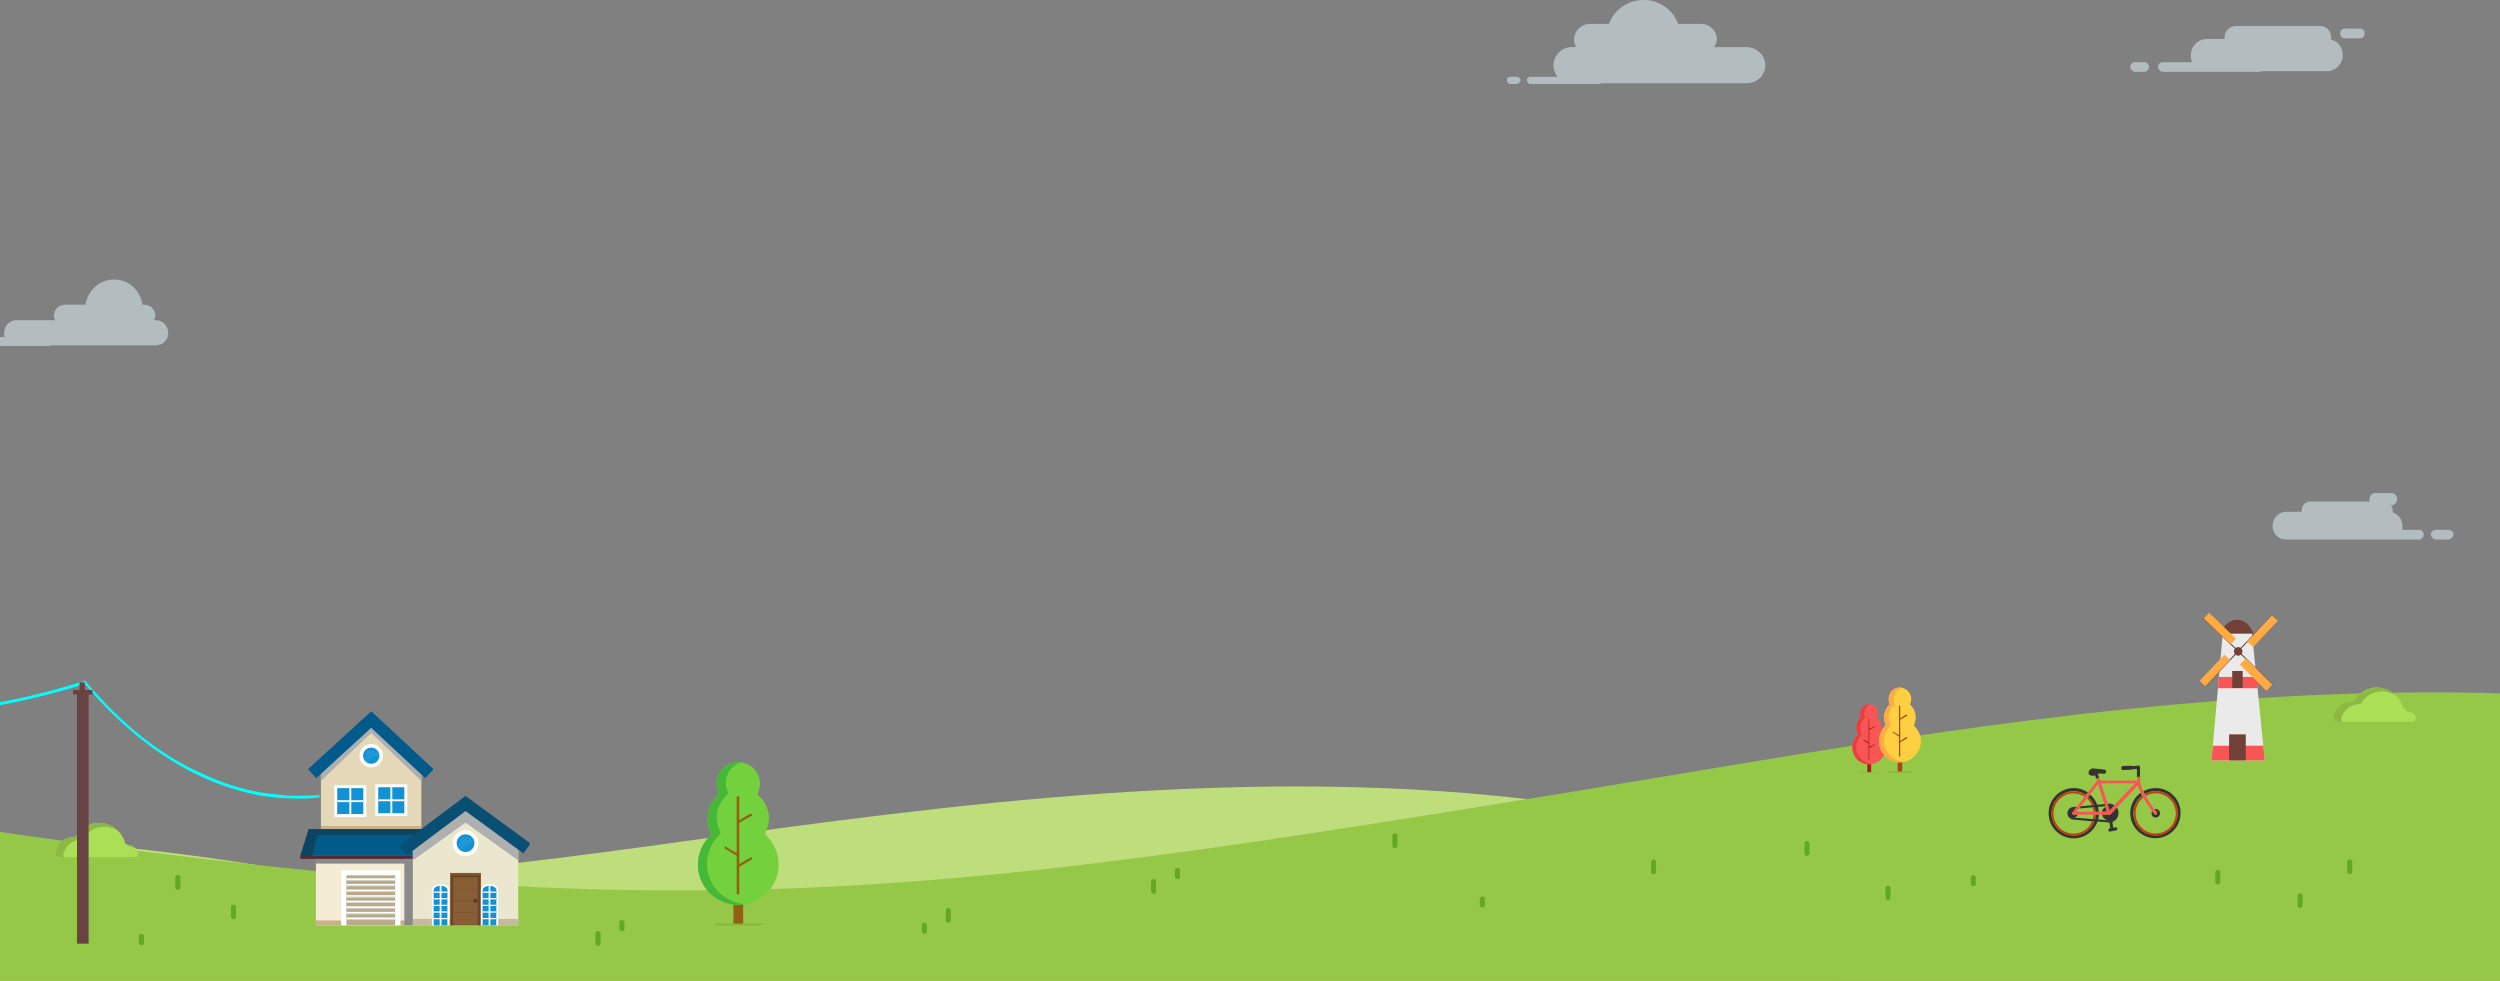 <svg id="e2bwgfwxozjd1" xmlns="http://www.w3.org/2000/svg" xmlns:xlink="http://www.w3.org/1999/xlink" viewBox="0 0 1440 565" shape-rendering="geometricPrecision" text-rendering="geometricPrecision"><rect x="0" y="0" width="1440" height="565" fill="#808080" stroke="none"/><style><![CDATA[#e2bwgfwxozjd6_to {animation: e2bwgfwxozjd6_to__to 6000ms linear infinite normal forwards}@keyframes e2bwgfwxozjd6_to__to { 0% {transform: translate(0px,0px)} 50% {transform: translate(30px,0px)} 100% {transform: translate(0px,0px)} }#e2bwgfwxozjd7_to {animation: e2bwgfwxozjd7_to__to 6000ms linear infinite normal forwards}@keyframes e2bwgfwxozjd7_to__to { 0% {transform: translate(0px,0px)} 50% {transform: translate(30px,0px)} 100% {transform: translate(0px,0px)} }#e2bwgfwxozjd8_to {animation: e2bwgfwxozjd8_to__to 6000ms linear infinite normal forwards}@keyframes e2bwgfwxozjd8_to__to { 0% {transform: translate(0px,0px)} 50% {transform: translate(30px,0px)} 100% {transform: translate(0px,0px)} }#e2bwgfwxozjd9_to {animation: e2bwgfwxozjd9_to__to 6000ms linear infinite normal forwards}@keyframes e2bwgfwxozjd9_to__to { 0% {transform: translate(0px,0px)} 50% {transform: translate(31px,0px)} 100% {transform: translate(0px,0px)} }#e2bwgfwxozjd144_tr {animation: e2bwgfwxozjd144_tr__tr 6000ms linear infinite normal forwards}@keyframes e2bwgfwxozjd144_tr__tr { 0% {transform: translate(1289.5px,375.445px) rotate(0deg)} 50% {transform: translate(1289.5px,375.445px) rotate(180deg)} 100% {transform: translate(1289.5px,375.445px) rotate(360deg)} }]]></style><defs><clipPath id="e2bwgfwxozjd2"><rect id="e2bwgfwxozjd3" width="132" height="123" rx="0" ry="0" transform="matrix(1 0 0 1 173 410)" fill="rgb(255,255,255)" stroke="none" stroke-width="1"/></clipPath></defs><path id="e2bwgfwxozjd4" d="M-714,500.343C-323.531,544.31,-180.413,442.128,160.251,500.343C312.784,526.409,725.341,381.819,1056,500.343L1056,565L-714,565L-714,500.343Z" fill="rgb(189,222,122)" stroke="none" stroke-width="1"/><path id="e2bwgfwxozjd5" d="M1330.59,435.578L1331.83,435.578L1331.83,441.93C1331.83,443.102,1331.79,444.161,1331.72,445.109L1331.78,445.109L1338.19,435.578L1339.64,435.578L1339.64,447L1338.39,447L1338.39,440.711C1338.39,439.664,1338.43,438.565,1338.52,437.414L1338.45,437.414L1332.04,447L1330.59,447L1330.59,435.578ZM1343.88,438.438L1343.88,442.023L1348.67,442.023L1348.67,438.438L1349.97,438.438L1349.97,447L1348.67,447L1348.67,443.141L1343.88,443.141L1343.88,447L1342.58,447L1342.58,438.438L1343.88,438.438ZM1358.49,439.547L1355.71,439.547L1355.71,447L1354.41,447L1354.41,439.547L1351.66,439.547L1351.66,438.438L1358.49,438.438L1358.49,439.547ZM1363.8,447.156C1362.54,447.156,1361.54,446.771,1360.8,446C1360.08,445.229,1359.71,444.159,1359.71,442.789C1359.71,441.409,1360.05,440.312,1360.73,439.5C1361.41,438.688,1362.32,438.281,1363.47,438.281C1364.54,438.281,1365.39,438.635,1366.02,439.344C1366.64,440.047,1366.95,440.977,1366.95,442.133L1366.95,442.953L1361.05,442.953C1361.08,443.958,1361.33,444.721,1361.81,445.242C1362.3,445.763,1362.98,446.023,1363.85,446.023C1364.77,446.023,1365.68,445.831,1366.59,445.445L1366.59,446.602C1366.13,446.799,1365.69,446.94,1365.28,447.023C1364.88,447.112,1364.38,447.156,1363.8,447.156ZM1363.45,439.367C1362.77,439.367,1362.22,439.591,1361.8,440.039C1361.4,440.487,1361.16,441.107,1361.09,441.898L1365.56,441.898C1365.56,441.081,1365.38,440.456,1365.02,440.023C1364.65,439.586,1364.13,439.367,1363.45,439.367ZM1373.16,447.156C1372.6,447.156,1372.09,447.055,1371.62,446.852C1371.17,446.643,1370.78,446.326,1370.47,445.898L1370.38,445.898C1370.44,446.398,1370.47,446.872,1370.47,447.32L1370.47,450.844L1369.17,450.844L1369.17,438.438L1370.23,438.438L1370.41,439.609L1370.47,439.609C1370.8,439.141,1371.19,438.802,1371.63,438.594C1372.08,438.385,1372.58,438.281,1373.16,438.281C1374.29,438.281,1375.17,438.669,1375.78,439.445C1376.4,440.221,1376.71,441.31,1376.71,442.711C1376.71,444.117,1376.4,445.211,1375.77,445.992C1375.14,446.768,1374.27,447.156,1373.16,447.156ZM1372.97,439.383C1372.09,439.383,1371.46,439.625,1371.07,440.109C1370.68,440.594,1370.48,441.365,1370.47,442.422L1370.47,442.711C1370.47,443.914,1370.67,444.776,1371.07,445.297C1371.47,445.812,1372.11,446.07,1373,446.07C1373.74,446.07,1374.32,445.771,1374.73,445.172C1375.16,444.573,1375.37,443.747,1375.37,442.695C1375.37,441.628,1375.16,440.81,1374.73,440.242C1374.32,439.669,1373.73,439.383,1372.97,439.383ZM1380.28,438.438L1380.28,442.023L1385.08,442.023L1385.08,438.438L1386.38,438.438L1386.38,447L1385.08,447L1385.08,443.141L1380.28,443.141L1380.28,447L1378.98,447L1378.98,438.438L1380.28,438.438ZM1392.74,447.156C1391.48,447.156,1390.48,446.771,1389.74,446C1389.01,445.229,1388.65,444.159,1388.65,442.789C1388.65,441.409,1388.99,440.312,1389.66,439.5C1390.35,438.688,1391.26,438.281,1392.41,438.281C1393.48,438.281,1394.33,438.635,1394.95,439.344C1395.58,440.047,1395.89,440.977,1395.89,442.133L1395.89,442.953L1389.99,442.953C1390.02,443.958,1390.27,444.721,1390.75,445.242C1391.23,445.763,1391.91,446.023,1392.79,446.023C1393.71,446.023,1394.62,445.831,1395.52,445.445L1395.52,446.602C1395.07,446.799,1394.63,446.94,1394.22,447.023C1393.81,447.112,1393.32,447.156,1392.74,447.156ZM1392.39,439.367C1391.7,439.367,1391.15,439.591,1390.74,440.039C1390.34,440.487,1390.1,441.107,1390.02,441.898L1394.5,441.898C1394.5,441.081,1394.32,440.456,1393.95,440.023C1393.59,439.586,1393.07,439.367,1392.39,439.367ZM1403.88,439.547L1401.1,439.547L1401.1,447L1399.8,447L1399.8,439.547L1397.05,439.547L1397.05,438.438L1403.88,438.438L1403.88,439.547ZM1413.95,447L1412.68,447L1412.68,438.859C1412.68,438.182,1412.7,437.542,1412.74,436.938C1412.63,437.047,1412.51,437.161,1412.38,437.281C1412.24,437.401,1411.62,437.909,1410.52,438.805L1409.83,437.914L1412.85,435.578L1413.95,435.578L1413.95,447ZM1425.87,441.273C1425.87,443.247,1425.55,444.721,1424.93,445.695C1424.31,446.669,1423.36,447.156,1422.08,447.156C1420.85,447.156,1419.91,446.659,1419.27,445.664C1418.63,444.664,1418.31,443.201,1418.31,441.273C1418.31,439.284,1418.62,437.807,1419.24,436.844C1419.86,435.88,1420.81,435.398,1422.08,435.398C1423.32,435.398,1424.26,435.901,1424.9,436.906C1425.54,437.911,1425.87,439.367,1425.87,441.273ZM1419.62,441.273C1419.62,442.935,1419.82,444.146,1420.21,444.906C1420.6,445.661,1421.22,446.039,1422.08,446.039C1422.94,446.039,1423.57,445.656,1423.95,444.891C1424.34,444.12,1424.54,442.914,1424.54,441.273C1424.54,439.633,1424.34,438.432,1423.95,437.672C1423.57,436.906,1422.94,436.523,1422.08,436.523C1421.22,436.523,1420.6,436.901,1420.21,437.656C1419.82,438.406,1419.62,439.612,1419.62,441.273ZM1435.02,441.273C1435.02,443.247,1434.71,444.721,1434.09,445.695C1433.47,446.669,1432.52,447.156,1431.23,447.156C1430.01,447.156,1429.07,446.659,1428.43,445.664C1427.79,444.664,1427.47,443.201,1427.47,441.273C1427.47,439.284,1427.78,437.807,1428.4,436.844C1429.02,435.88,1429.96,435.398,1431.23,435.398C1432.47,435.398,1433.41,435.901,1434.05,436.906C1434.7,437.911,1435.02,439.367,1435.02,441.273ZM1428.78,441.273C1428.78,442.935,1428.98,444.146,1429.37,444.906C1429.76,445.661,1430.38,446.039,1431.23,446.039C1432.1,446.039,1432.72,445.656,1433.11,444.891C1433.5,444.12,1433.7,442.914,1433.7,441.273C1433.7,439.633,1433.5,438.432,1433.11,437.672C1432.72,436.906,1432.1,436.523,1431.23,436.523C1430.38,436.523,1429.76,436.901,1429.37,437.656C1428.98,438.406,1428.78,439.612,1428.78,441.273Z" fill="rgb(0,0,0)" stroke="none" stroke-width="1"/><g id="e2bwgfwxozjd6_to" transform="translate(0,0)"><path id="e2bwgfwxozjd6" d="M1359.46,16.487L1350.53,16.487C1349.04,16.487,1347.92,17.602,1347.92,19.089C1347.92,20.948,1349.04,22.063,1350.53,22.063L1359.46,22.063C1360.95,22.063,1362.06,20.948,1362.06,19.089C1362.06,17.602,1360.95,16.487,1359.46,16.487ZM1245.98,35.818L1262.72,35.818C1261.97,34.331,1261.97,33.216,1261.97,31.729C1261.97,26.524,1266.07,22.435,1271.28,22.435L1281.32,22.435C1281.32,22.063,1281.32,21.691,1281.32,21.32C1281.32,17.974,1284.3,15,1287.65,15L1336.39,15C1340.11,15,1342.71,17.974,1342.71,21.32C1342.71,21.691,1342.71,22.435,1342.71,22.807C1346.81,23.922,1349.41,27.268,1349.41,31.729C1349.41,36.933,1345.32,41.022,1340.11,41.022L1302.53,41.022C1302.16,41.022,1301.79,41.394,1301.41,41.394L1245.98,41.394C1244.49,41.394,1243,39.907,1243,38.42C1243,36.933,1244.49,35.818,1245.98,35.818ZM1235.19,35.818L1229.98,35.818C1228.49,35.818,1227,36.933,1227,38.42C1227,39.907,1228.49,41.394,1229.98,41.394L1235.19,41.394C1236.67,41.394,1237.79,39.907,1237.79,38.42C1237.79,36.933,1236.67,35.818,1235.19,35.818Z" transform="translate(0,0)" clip-rule="evenodd" fill="rgb(230,251,255)" fill-opacity="0.5" fill-rule="evenodd" stroke="none" stroke-width="1"/></g><g id="e2bwgfwxozjd7_to" transform="translate(0,0)"><path id="e2bwgfwxozjd7" d="M1316.81,294.781L1325.74,294.781C1325.74,294.781,1325.74,294.409,1325.74,294.037C1325.74,291.063,1327.98,288.833,1330.95,288.833L1365.18,288.833C1364.81,288.461,1364.81,287.717,1364.81,287.346C1364.81,285.487,1366.3,284,1368.53,284L1377.46,284C1379.32,284,1380.81,285.487,1380.81,287.346C1380.81,289.204,1379.32,291.063,1377.46,291.063L1377.09,291.063C1377.83,291.807,1378.2,292.922,1378.2,294.037C1378.2,294.409,1378.2,294.781,1378.2,295.152C1381.55,296.268,1383.79,299.242,1383.79,302.959C1383.79,303.703,1383.79,304.446,1383.79,305.19L1393.46,305.19C1394.95,305.19,1396.06,306.305,1396.06,307.792C1396.06,309.279,1394.95,310.766,1393.46,310.766L1377.46,310.766C1377.09,310.766,1376.34,310.766,1375.97,310.766L1316.81,310.766C1312.35,310.766,1309,307.42,1309,302.959C1309,298.498,1312.35,294.781,1316.81,294.781ZM1410.2,305.19L1403.13,305.19C1401.65,305.19,1400.16,306.305,1400.16,307.792C1400.16,309.279,1401.65,310.766,1403.13,310.766L1410.2,310.766C1411.69,310.766,1413.18,309.279,1413.18,307.792C1413.18,306.305,1411.69,305.19,1410.2,305.19Z" transform="translate(0,0)" clip-rule="evenodd" fill="rgb(230,251,255)" fill-opacity="0.5" fill-rule="evenodd" stroke="none" stroke-width="1"/></g><g id="e2bwgfwxozjd8_to" transform="translate(0,0)"><path id="e2bwgfwxozjd8" d="M905.207,27.137L907.811,27.137C907.067,25.651,906.695,24.163,906.695,22.677C906.695,17.844,910.788,13.755,915.625,13.755L926.787,13.755C929.764,5.576,937.577,0,946.879,0C955.808,0,963.622,5.576,966.598,13.755L979.993,13.755C984.83,13.755,988.923,17.844,988.923,22.677C988.923,24.163,988.178,25.651,987.434,27.137L1006.04,27.137C1011.99,27.137,1016.83,31.97,1016.83,37.546C1016.83,43.494,1011.99,47.955,1006.04,47.955L921.95,47.955C921.95,48.327,921.578,48.327,921.206,48.327L881.395,48.327C880.278,48.327,879.534,47.212,879.534,46.097C879.534,44.981,880.278,44.238,881.395,44.238L897.021,44.238C895.905,42.379,894.789,40.149,894.789,37.546C894.789,31.97,899.626,27.137,905.207,27.137ZM873.581,44.238L869.86,44.238C868.744,44.238,868,44.981,868,46.097C868,47.212,868.744,48.327,869.86,48.327L873.581,48.327C874.697,48.327,875.813,47.212,875.813,46.097C875.813,44.981,874.697,44.238,873.581,44.238Z" transform="translate(0,0)" clip-rule="evenodd" fill="rgb(230,251,255)" fill-opacity="0.5" fill-rule="evenodd" stroke="none" stroke-width="1"/></g><g id="e2bwgfwxozjd9_to" transform="translate(0,0)"><path id="e2bwgfwxozjd9" d="M9.464,184.42L31.788,184.42C31.416,183.677,31.044,182.561,31.044,181.818C31.044,178.1,34.02,175.498,37.369,175.498L49.275,175.498C50.392,167.32,57.461,161,65.646,161C74.204,161,80.901,167.32,82.017,175.498L83.134,175.498C86.482,175.498,89.459,178.1,89.459,181.818C89.459,182.561,89.087,183.677,88.715,184.42L89.831,184.42C93.924,184.42,96.9,187.766,96.9,191.855C96.9,195.572,93.924,198.918,89.831,198.918L29.183,198.918C28.811,198.918,28.439,199.29,28.067,199.29L-0.21,199.29C-1.698,199.29,-2.814,198.175,-2.814,196.688C-2.814,195.201,-1.698,194.085,-0.21,194.085L2.767,194.085C2.395,193.342,2.395,192.598,2.395,191.855C2.395,187.766,5.371,184.42,9.464,184.42ZM-7.279,194.085L-8.396,194.085C-9.884,194.085,-11,195.201,-11,196.688C-11,198.175,-9.884,199.29,-8.396,199.29L-7.279,199.29C-6.163,199.29,-5.047,198.175,-5.047,196.688C-5.047,195.201,-6.163,194.085,-7.279,194.085Z" transform="translate(0,0)" clip-rule="evenodd" fill="rgb(230,251,255)" fill-opacity="0.5" fill-rule="evenodd" stroke="none" stroke-width="1"/></g><path id="e2bwgfwxozjd10" d="M-22,476.017C387,536.525,531,517,895,457.776C1181.95,411.087,1487,344.322,1832,476.017L1832,565L-22,565L-22,476.017Z" fill="rgb(150,200,71)" stroke="none" stroke-width="1"/><path id="e2bwgfwxozjd11" d="M1209.14,448.217L1208.37,445.832C1208.46,445.746,1208.54,445.746,1208.71,445.661C1209.31,445.406,1211.35,445.661,1211.35,445.661C1212.38,445.661,1213.14,445.576,1213.14,444.554L1213.14,444.468C1213.14,443.446,1212.2,443.276,1211.18,443.191C1209.73,443.105,1206.16,442.594,1205.56,442.594C1204.71,442.594,1203.94,443.105,1203.51,443.702C1203.26,444.042,1203,444.468,1203,444.98C1203,446.258,1203.86,446.854,1205.56,446.854C1205.99,446.854,1206.33,446.769,1206.75,446.598L1207.43,448.728C1207.52,448.388,1208.8,447.962,1209.14,448.217Z" fill="rgb(51,51,51)" stroke="none" stroke-width="1"/><path id="e2bwgfwxozjd12" d="M1241.68,453.925C1239.13,453.925,1236.66,454.607,1234.53,455.8C1234.78,456.311,1235.04,456.822,1235.29,457.333C1237.17,456.311,1239.3,455.629,1241.6,455.629C1248.67,455.629,1254.38,461.338,1254.38,468.409C1254.38,475.481,1248.67,481.189,1241.6,481.189C1234.53,481.189,1228.82,475.481,1228.82,468.409C1228.82,464.32,1230.78,460.656,1233.85,458.271C1233.59,457.759,1233.25,457.248,1232.99,456.652C1229.41,459.293,1227.03,463.553,1227.03,468.324C1227.03,476.333,1233.5,482.808,1241.51,482.808C1249.52,482.808,1256,476.333,1256,468.324C1256.17,460.486,1249.69,453.925,1241.68,453.925Z" fill="rgb(51,51,51)" stroke="none" stroke-width="1"/><path id="e2bwgfwxozjd13" d="M1241.68,470.88C1243.05,470.88,1244.15,469.772,1244.15,468.409C1244.15,467.046,1243.05,465.938,1241.68,465.938C1241.43,465.938,1241.17,466.024,1240.92,466.109C1241.43,466.79,1241.85,467.302,1242.19,467.642C1242.54,467.983,1242.54,468.579,1242.19,468.92C1242.02,469.091,1241.77,469.176,1241.6,469.176C1241.34,469.176,1241.17,469.091,1241,468.92C1240.66,468.579,1240.23,467.983,1239.64,467.216C1239.47,467.557,1239.3,467.983,1239.3,468.409C1239.21,469.857,1240.32,470.88,1241.68,470.88Z" fill="rgb(51,51,51)" stroke="none" stroke-width="1"/><path id="e2bwgfwxozjd14" d="M1196.1,467.557L1196.61,467.557C1196.53,467.387,1196.53,467.302,1196.44,467.131L1196.1,467.557Z" fill="rgb(51,51,51)" stroke="none" stroke-width="1"/><path id="e2bwgfwxozjd15" d="M1215.78,468.835C1215.53,469.176,1214.85,469.176,1214.85,469.176L1210.76,469.176C1211.1,470.88,1212.46,472.243,1214.25,472.499L1208.54,471.987C1208.8,471.05,1208.88,470.113,1208.97,469.176L1207.18,469.176C1207.09,470.113,1207.01,471.05,1206.75,471.902L1205.56,471.817L1194.48,470.88C1195.59,470.88,1196.44,470.198,1196.78,469.261L1194.48,469.261C1194.14,469.261,1193.89,469.176,1193.72,468.835C1193.55,468.494,1193.63,468.239,1193.8,467.983L1195.25,466.109C1194.99,466.024,1194.74,466.024,1194.48,466.024L1195.42,465.938L1196.36,464.66L1194.4,464.831C1192.44,464.831,1190.82,466.45,1190.82,468.409C1190.82,470.369,1192.44,471.987,1194.4,472.073L1205.13,473.095L1206.33,473.18C1204.45,477.951,1199.85,481.274,1194.48,481.274C1187.41,481.274,1181.7,475.566,1181.7,468.494C1181.7,461.423,1187.41,455.715,1194.48,455.715C1197.12,455.715,1199.51,456.481,1201.56,457.845L1202.66,456.481C1200.36,454.863,1197.55,453.925,1194.48,453.925C1186.48,453.925,1180,460.4,1180,468.409C1180,476.418,1186.48,482.893,1194.48,482.893C1200.79,482.893,1206.16,478.803,1208.2,473.18L1214.93,473.777L1215.02,473.777L1215.53,477.099L1215.1,477.185C1214.68,477.27,1214.33,477.696,1214.42,478.207L1214.42,478.292C1214.51,478.718,1214.93,479.059,1215.44,478.974L1218.94,478.292C1219.36,478.207,1219.7,477.781,1219.62,477.27L1219.62,477.185C1219.53,476.759,1219.11,476.418,1218.59,476.503L1217.23,476.759L1216.72,473.436C1218.85,472.669,1220.3,470.539,1220.3,468.239C1220.3,467.131,1219.96,466.024,1219.28,465.086L1215.78,468.835Z" fill="rgb(51,51,51)" stroke="none" stroke-width="1"/><path id="e2bwgfwxozjd16" d="M1210.67,467.557L1213.57,467.557L1212.72,464.831C1211.69,465.342,1210.93,466.364,1210.67,467.557Z" fill="rgb(51,51,51)" stroke="none" stroke-width="1"/><path id="e2bwgfwxozjd17" d="M1235.98,458.441C1237.68,457.504,1239.64,456.907,1241.68,456.907C1248.07,456.907,1253.27,462.104,1253.27,468.494C1253.27,474.884,1248.07,480.081,1241.68,480.081C1235.29,480.081,1230.1,474.884,1230.1,468.494C1230.1,464.831,1231.8,461.508,1234.53,459.378C1234.36,459.037,1234.1,458.697,1233.93,458.356C1230.86,460.656,1228.9,464.32,1228.9,468.494C1228.9,475.566,1234.61,481.274,1241.68,481.274C1248.75,481.274,1254.46,475.566,1254.46,468.494C1254.46,461.423,1248.75,455.715,1241.68,455.715C1239.38,455.715,1237.25,456.311,1235.38,457.419C1235.55,457.759,1235.72,458.1,1235.98,458.441Z" fill="rgb(191,63,18)" stroke="none" stroke-width="1"/><path id="e2bwgfwxozjd18" d="M1206.67,471.902C1206.92,471.05,1207.09,470.113,1207.09,469.176L1205.9,469.176C1205.82,470.113,1205.73,470.965,1205.47,471.732L1206.67,471.902Z" fill="rgb(191,63,18)" stroke="none" stroke-width="1"/><path id="e2bwgfwxozjd19" d="M1204.96,463.808L1206.16,463.723C1205.39,461.934,1204.28,460.315,1202.83,459.037L1202.15,459.975C1203.34,460.997,1204.28,462.275,1204.96,463.808Z" fill="rgb(191,63,18)" stroke="none" stroke-width="1"/><path id="e2bwgfwxozjd20" d="M1205.39,465.001C1205.64,465.853,1205.82,466.705,1205.9,467.557L1207.09,467.557C1207.01,466.62,1206.84,465.768,1206.58,464.916L1205.39,465.001Z" fill="rgb(191,63,18)" stroke="none" stroke-width="1"/><path id="e2bwgfwxozjd21" d="M1181.62,468.494C1181.62,475.566,1187.33,481.274,1194.4,481.274C1199.77,481.274,1204.37,477.951,1206.24,473.18L1205.05,473.095C1203.26,477.27,1199.17,480.166,1194.4,480.166C1188.01,480.166,1182.81,474.969,1182.81,468.579C1182.81,462.19,1188.01,456.993,1194.4,456.993C1196.78,456.993,1198.91,457.674,1200.79,458.952L1201.47,458.015C1199.43,456.652,1196.95,455.885,1194.4,455.885C1187.33,455.715,1181.62,461.423,1181.62,468.494Z" fill="rgb(191,63,18)" stroke="none" stroke-width="1"/><path id="e2bwgfwxozjd22" d="M1232.65,447.706L1232.65,441.913C1232.65,441.657,1232.48,441.316,1232.31,441.146C1232.06,440.975,1231.8,440.89,1231.54,440.975L1228.22,441.316C1228.05,441.146,1227.71,441.061,1227.46,441.061L1222.94,441.231C1222.26,441.231,1221.83,441.827,1221.83,442.424C1221.83,442.935,1222.26,443.361,1222.68,443.531C1222.77,443.531,1222.94,443.616,1223.03,443.531L1227.54,443.361C1227.8,443.361,1228.05,443.276,1228.22,443.105L1230.86,442.935L1230.86,448.558C1230.86,448.047,1230.86,447.621,1230.86,447.621C1230.86,447.28,1232.48,447.365,1232.65,447.706Z" fill="rgb(51,51,51)" stroke="none" stroke-width="1"/><path id="e2bwgfwxozjd23" d="M1234.53,459.378C1236.23,462.445,1238.19,465.427,1239.64,467.302C1240.24,468.068,1240.66,468.665,1241,469.006C1241.17,469.176,1241.43,469.261,1241.6,469.261C1241.85,469.261,1242.02,469.176,1242.19,469.006C1242.54,468.665,1242.54,468.068,1242.19,467.728C1241.85,467.387,1241.43,466.876,1240.92,466.194C1239.55,464.32,1237.59,461.423,1235.98,458.441C1235.8,458.1,1235.63,457.759,1235.38,457.419C1235.12,456.907,1234.87,456.396,1234.61,455.885C1233.59,453.84,1232.82,451.966,1232.74,450.688C1232.82,450.518,1232.74,450.347,1232.74,450.177C1232.74,449.325,1232.74,447.876,1232.74,447.876L1232.74,447.791C1232.57,447.365,1231.03,447.365,1231.03,447.791C1231.03,447.791,1231.03,448.217,1231.03,448.728C1231.03,448.984,1231.03,449.325,1231.03,449.666L1209.82,449.666L1209.39,448.388C1209.39,448.388,1209.39,448.302,1209.31,448.302C1208.97,448.047,1207.69,448.388,1207.69,448.814C1207.69,448.814,1207.69,448.814,1207.69,448.899L1207.94,449.751C1207.86,449.836,1207.86,449.836,1207.77,449.921L1202.58,456.567L1201.47,457.93L1200.79,458.867L1196.27,464.66L1195.34,465.938L1195.17,466.109L1193.72,467.983C1193.55,468.239,1193.46,468.494,1193.63,468.835C1193.8,469.176,1194.06,469.261,1194.4,469.261L1196.7,469.261L1205.99,469.261L1207.18,469.261L1208.97,469.261L1210.84,469.261L1214.93,469.261C1214.93,469.261,1215.61,469.346,1215.87,468.92L1219.28,465.257L1231.37,452.307C1231.8,453.585,1232.4,455.203,1233.25,456.737C1233.5,457.248,1233.76,457.759,1234.1,458.356C1234.1,458.697,1234.27,459.037,1234.53,459.378ZM1210.67,467.557L1208.8,467.557L1207.01,467.557L1205.82,467.557L1196.53,467.642L1196.02,467.642L1196.36,467.216L1197.55,465.683L1198.57,464.405L1202.07,459.889L1202.75,458.952L1203.86,457.589L1208.46,451.625L1212.12,463.042L1212.55,464.32L1212.63,464.66L1213.48,467.387L1210.67,467.557ZM1217.83,463.808L1215.19,466.62L1213.99,462.871L1210.25,451.199L1229.76,451.199L1217.83,463.808Z" fill="rgb(248,85,85)" stroke="none" stroke-width="1"/><path id="e2bwgfwxozjd24" d="M1212.63,464.405L1212.2,463.127L1208.03,463.553C1207.18,461.252,1205.73,459.208,1203.94,457.674L1202.83,459.037C1204.28,460.315,1205.39,461.934,1206.16,463.723L1204.96,463.808L1198.66,464.405L1197.64,465.683L1205.39,465.001L1206.58,464.916C1206.84,465.768,1207.01,466.62,1207.09,467.557L1208.88,467.557C1208.8,466.62,1208.63,465.683,1208.46,464.746L1212.63,464.405Z" fill="rgb(51,51,51)" stroke="none" stroke-width="1"/><path id="e2bwgfwxozjd25" d="M1214.76,462.871L1213.99,462.956L1215.19,466.705L1217.83,463.894C1216.98,463.212,1215.95,462.871,1214.76,462.871Z" fill="rgb(51,51,51)" stroke="none" stroke-width="1"/><path id="e2bwgfwxozjd26" d="M1088.95,511.524C1088.95,510.703,1088.3,510.037,1087.49,510.037C1086.69,510.037,1086.04,510.703,1086.04,511.524L1086.04,517.078C1086.04,517.899,1086.69,518.565,1087.49,518.565C1088.3,518.565,1088.95,517.899,1088.95,517.078L1088.95,511.524Z" fill="rgb(99,167,34)" stroke="none" stroke-width="1"/><path id="e2bwgfwxozjd27" d="M804.903,481.487C804.903,480.666,804.253,480,803.452,480C802.65,480,802,480.666,802,481.487L802,487.041C802,487.862,802.65,488.528,803.452,488.528C804.253,488.528,804.903,487.862,804.903,487.041L804.903,481.487Z" fill="rgb(99,167,34)" stroke="none" stroke-width="1"/><path id="e2bwgfwxozjd28" d="M1138.06,505.204C1138.06,504.588,1137.41,504.089,1136.61,504.089C1135.81,504.089,1135.16,504.588,1135.16,505.204L1135.16,509.353C1135.16,509.969,1135.81,510.468,1136.61,510.468C1137.41,510.468,1138.06,509.969,1138.06,509.353L1138.06,505.204Z" fill="rgb(99,167,34)" stroke="none" stroke-width="1"/><path id="e2bwgfwxozjd29" d="M82.903,539.115C82.903,538.499,82.253,538,81.451,538C80.65,538,80,538.499,80,539.115L80,543.263C80,543.879,80.65,544.379,81.451,544.379C82.253,544.379,82.903,543.879,82.903,543.263L82.903,539.115Z" fill="rgb(99,167,34)" stroke="none" stroke-width="1"/><path id="e2bwgfwxozjd30" d="M855.287,517.472C855.287,516.856,854.637,516.357,853.835,516.357C853.033,516.357,852.384,516.856,852.384,517.472L852.384,521.62C852.384,522.236,853.033,522.736,853.835,522.736C854.637,522.736,855.287,522.236,855.287,521.62L855.287,517.472Z" fill="rgb(99,167,34)" stroke="none" stroke-width="1"/><path id="e2bwgfwxozjd31" d="M1326.33,515.985C1326.33,515.164,1325.68,514.498,1324.87,514.498C1324.07,514.498,1323.42,515.164,1323.42,515.985L1323.42,521.539C1323.42,522.36,1324.07,523.026,1324.87,523.026C1325.68,523.026,1326.33,522.36,1326.33,521.539L1326.33,515.985Z" fill="rgb(99,167,34)" stroke="none" stroke-width="1"/><path id="e2bwgfwxozjd32" d="M135.903,522.487C135.903,521.666,135.253,521,134.451,521C133.65,521,133,521.666,133,522.487L133,528.04C133,528.862,133.65,529.527,134.451,529.527C135.253,529.527,135.903,528.862,135.903,528.04L135.903,522.487Z" fill="rgb(99,167,34)" stroke="none" stroke-width="1"/><path id="e2bwgfwxozjd33" d="M1042.28,485.948C1042.28,485.127,1041.63,484.461,1040.83,484.461C1040.03,484.461,1039.38,485.127,1039.38,485.948L1039.38,491.502C1039.38,492.323,1040.03,492.989,1040.83,492.989C1041.63,492.989,1042.28,492.323,1042.28,491.502L1042.28,485.948Z" fill="rgb(99,167,34)" stroke="none" stroke-width="1"/><path id="e2bwgfwxozjd34" d="M953.903,496.487C953.903,495.666,953.253,495,952.451,495C951.65,495,951,495.666,951,496.487L951,502.04C951,502.862,951.65,503.527,952.451,503.527C953.253,503.527,953.903,502.862,953.903,502.04L953.903,496.487Z" fill="rgb(99,167,34)" stroke="none" stroke-width="1"/><path id="e2bwgfwxozjd35" d="M1354.9,496.487C1354.9,495.666,1354.25,495,1353.45,495C1352.65,495,1352,495.666,1352,496.487L1352,502.04C1352,502.862,1352.65,503.527,1353.45,503.527C1354.25,503.527,1354.9,502.862,1354.9,502.04L1354.9,496.487Z" fill="rgb(99,167,34)" stroke="none" stroke-width="1"/><path id="e2bwgfwxozjd36" d="M103.903,505.487C103.903,504.666,103.253,504,102.452,504C101.65,504,101,504.666,101,505.487L101,511.04C101,511.862,101.65,512.527,102.452,512.527C103.253,512.527,103.903,511.862,103.903,511.04L103.903,505.487Z" fill="rgb(99,167,34)" stroke="none" stroke-width="1"/><path id="e2bwgfwxozjd37" d="M1278.9,502.487C1278.9,501.666,1278.25,501,1277.45,501C1276.65,501,1276,501.666,1276,502.487L1276,508.041C1276,508.862,1276.65,509.528,1277.45,509.528C1278.25,509.528,1278.9,508.862,1278.9,508.041L1278.9,502.487Z" fill="rgb(99,167,34)" stroke="none" stroke-width="1"/><path id="e2bwgfwxozjd38" d="M665.903,507.807C665.903,506.985,665.253,506.32,664.452,506.32C663.65,506.32,663,506.985,663,507.807L663,513.36C663,514.181,663.65,514.847,664.452,514.847C665.253,514.847,665.903,514.181,665.903,513.36L665.903,507.807Z" fill="rgb(99,167,34)" stroke="none" stroke-width="1"/><path id="e2bwgfwxozjd39" d="M345.903,537.807C345.903,536.985,345.253,536.32,344.452,536.32C343.65,536.32,343,536.985,343,537.807L343,543.36C343,544.181,343.65,544.847,344.452,544.847C345.253,544.847,345.903,544.181,345.903,543.36L345.903,537.807Z" fill="rgb(99,167,34)" stroke="none" stroke-width="1"/><path id="e2bwgfwxozjd40" d="M544.767,530.04C544.767,530.862,545.416,531.527,546.218,531.527C547.02,531.527,547.67,530.862,547.67,530.04L547.67,524.487C547.67,523.666,547.02,523,546.218,523C545.416,523,544.767,523.666,544.767,524.487L544.767,530.04Z" fill="rgb(99,167,34)" stroke="none" stroke-width="1"/><path id="e2bwgfwxozjd41" d="M679.67,501.115C679.67,500.499,679.02,500,678.218,500C677.416,500,676.767,500.499,676.767,501.115L676.767,505.263C676.767,505.879,677.416,506.379,678.218,506.379C679.02,506.379,679.67,505.879,679.67,505.263L679.67,501.115Z" fill="rgb(99,167,34)" stroke="none" stroke-width="1"/><path id="e2bwgfwxozjd42" d="M359.67,531.115C359.67,530.499,359.02,530,358.218,530C357.416,530,356.767,530.499,356.767,531.115L356.767,535.263C356.767,535.879,357.416,536.379,358.218,536.379C359.02,536.379,359.67,535.879,359.67,535.263L359.67,531.115Z" fill="rgb(99,167,34)" stroke="none" stroke-width="1"/><path id="e2bwgfwxozjd43" d="M531,536.732C531,537.348,531.65,537.847,532.451,537.847C533.253,537.847,533.903,537.348,533.903,536.732L533.903,532.584C533.903,531.968,533.253,531.468,532.451,531.468C531.65,531.468,531,531.968,531,532.584L531,536.732Z" fill="rgb(99,167,34)" stroke="none" stroke-width="1"/><path id="e2bwgfwxozjd44" d="M1076.67,436.52C1077.42,436.52,1077.79,436.892,1077.79,437.636L1077.79,444.699L1075.56,444.699L1075.56,437.636C1075.56,436.892,1075.93,436.52,1076.67,436.52Z" clip-rule="evenodd" fill="rgb(166,28,28)" fill-rule="evenodd" stroke="none" stroke-width="1"/><path id="e2bwgfwxozjd45" d="M1083.37,423.881C1085.23,425.368,1086.35,427.97,1086.35,430.572C1086.35,435.777,1081.88,440.238,1076.67,440.238C1071.09,440.238,1067,435.777,1067,430.572C1067,427.97,1068.12,425.368,1069.6,423.881C1069.98,423.509,1069.98,422.766,1069.98,422.394C1069.6,421.65,1069.23,420.535,1069.23,419.42C1069.23,417.19,1069.98,415.331,1071.46,413.844C1071.84,413.844,1071.84,413.1,1071.84,412.729C1071.46,412.357,1071.46,411.613,1071.46,410.87C1071.46,408.268,1073.7,405.665,1076.67,405.665C1079.65,405.665,1081.88,408.268,1081.88,410.87C1081.88,411.613,1081.51,412.357,1081.51,412.729C1081.14,413.1,1081.51,413.844,1081.51,413.844C1083,415.331,1084.12,417.19,1084.12,419.42C1084.12,420.535,1083.74,421.65,1083.37,422.394C1083,422.766,1083,423.509,1083.37,423.881Z" clip-rule="evenodd" fill="rgb(248,85,85)" fill-rule="evenodd" stroke="none" stroke-width="1"/><path id="e2bwgfwxozjd46" d="M1078.16,439.866C1077.79,440.238,1077.05,440.238,1076.67,440.238C1071.09,440.238,1067,435.777,1067,430.572C1067,427.97,1068.12,425.368,1069.6,423.881C1069.98,423.509,1069.98,422.766,1069.98,422.394C1069.6,421.65,1069.23,420.535,1069.23,419.42C1069.23,417.19,1069.98,415.331,1071.46,413.844C1071.84,413.844,1071.84,413.1,1071.84,412.729C1071.46,412.357,1071.46,411.613,1071.46,410.87C1071.46,408.268,1073.7,405.665,1076.67,405.665C1077.05,405.665,1077.05,405.665,1077.42,405.665C1075.19,406.409,1073.7,408.639,1073.7,410.87C1073.7,411.613,1073.7,411.985,1074.07,412.729C1074.07,413.1,1074.07,413.472,1073.7,413.844C1072.21,415.331,1071.46,417.19,1071.46,419.048C1071.46,420.535,1071.84,421.279,1072.21,422.394C1072.21,422.766,1072.21,423.137,1071.84,423.509C1070.35,425.368,1069.23,427.598,1069.23,430.201C1069.23,435.405,1073.33,439.866,1078.16,439.866Z" clip-rule="evenodd" fill="rgb(235,61,61)" fill-rule="evenodd" stroke="none" stroke-width="1"/><path id="e2bwgfwxozjd47" d="M1076.67,413.844L1076.67,414.216L1076.67,419.792L1079.65,418.305C1079.65,418.305,1079.65,418.305,1080.02,418.305C1080.02,418.677,1080.02,418.677,1079.65,418.677L1076.67,420.535L1076.67,430.201L1079.65,428.714C1079.65,428.714,1079.65,428.714,1080.02,428.714C1080.02,429.085,1080.02,429.085,1079.65,429.085L1076.67,430.944L1076.67,437.636C1076.3,437.636,1076.3,437.636,1076.3,437.636L1076.3,428.342L1073.33,426.483C1073.33,426.483,1073.33,426.483,1073.33,426.111L1073.7,426.111L1076.3,427.598L1076.3,414.216C1076.3,414.216,1076.3,413.844,1076.67,413.844Z" clip-rule="evenodd" fill="rgb(166,28,28)" fill-rule="evenodd" stroke="none" stroke-width="1"/><path id="e2bwgfwxozjd48" d="M1071.09,444.699L1081.88,444.699C1082.25,444.699,1082.25,444.699,1082.25,444.699C1082.25,445.07,1082.25,445.07,1081.88,445.07L1071.09,445.07C1071.09,445.07,1071.09,445.07,1071.09,444.699Z" clip-rule="evenodd" fill="rgb(0,0,0)" fill-opacity="0.102" fill-rule="evenodd" stroke="none" stroke-width="1"/><path id="e2bwgfwxozjd49" d="M1094.16,434.29C1095.28,434.29,1095.65,435.033,1095.65,435.777L1095.65,444.327L1093.05,444.327L1093.05,435.777C1093.05,435.033,1093.42,434.29,1094.16,434.29Z" clip-rule="evenodd" fill="rgb(171,67,22)" fill-rule="evenodd" stroke="none" stroke-width="1"/><path id="e2bwgfwxozjd50" d="M1102.72,418.305C1104.95,420.535,1106.44,423.509,1106.44,426.855C1106.44,433.546,1100.86,439.123,1094.16,439.123C1087.84,439.123,1082.25,433.546,1082.25,426.855C1082.25,423.509,1083.74,420.535,1085.6,418.305C1086.35,417.933,1086.35,417.561,1085.98,417.19C1085.6,415.703,1085.23,414.587,1085.23,413.1C1085.23,410.498,1086.35,408.268,1087.84,406.409C1088.58,406.037,1088.58,405.665,1088.21,404.922C1088.21,404.178,1087.84,403.435,1087.84,402.691C1087.84,398.974,1090.81,396,1094.16,396C1097.88,396,1100.86,398.974,1100.86,402.691C1100.86,403.435,1100.49,404.178,1100.49,404.922C1100.11,405.665,1100.11,406.037,1100.86,406.409C1102.35,408.268,1103.46,410.498,1103.46,413.1C1103.46,414.587,1103.09,415.703,1102.72,417.19C1102.35,417.561,1102.35,417.933,1102.72,418.305Z" clip-rule="evenodd" fill="rgb(255,207,66)" fill-rule="evenodd" stroke="none" stroke-width="1"/><path id="e2bwgfwxozjd51" d="M1096.39,438.751C1095.65,438.751,1094.91,439.123,1094.16,439.123C1087.84,439.123,1082.25,433.546,1082.25,426.855C1082.25,423.509,1083.74,420.535,1085.6,418.305C1086.35,417.933,1086.35,417.561,1085.98,417.19C1085.6,415.703,1085.23,414.587,1085.23,413.1C1085.23,410.498,1086.35,408.268,1087.84,406.409C1088.58,406.037,1088.58,405.665,1088.21,404.922C1088.21,404.178,1087.84,403.435,1087.84,402.691C1087.84,398.974,1090.81,396,1094.16,396C1094.53,396,1094.91,396.372,1095.28,396.372C1092.67,397.115,1090.81,399.346,1090.81,402.32C1090.81,403.435,1090.81,404.178,1091.18,404.922C1091.18,405.294,1091.18,406.037,1090.81,406.409C1088.95,407.896,1087.84,410.126,1087.84,412.729C1087.84,414.216,1088.21,415.703,1088.95,416.818C1088.95,417.19,1088.95,417.933,1088.58,418.305C1086.35,420.535,1085.23,423.509,1085.23,426.855C1085.23,433.175,1090.07,438.379,1096.39,438.751Z" clip-rule="evenodd" fill="rgb(255,170,66)" fill-rule="evenodd" stroke="none" stroke-width="1"/><path id="e2bwgfwxozjd52" d="M1094.16,406.409C1094.53,406.409,1094.53,406.409,1094.53,406.781L1094.53,413.844L1097.88,411.613C1098.25,411.613,1098.25,411.613,1098.63,411.985C1098.63,411.985,1098.63,412.357,1098.25,412.357L1094.53,414.587L1094.53,426.855L1097.88,424.624C1098.25,424.624,1098.25,424.624,1098.63,424.996C1098.63,424.996,1098.63,425.368,1098.25,425.368L1094.53,427.598L1094.53,435.405C1094.53,435.777,1094.53,435.777,1094.16,435.777C1094.16,435.777,1093.79,435.777,1093.79,435.405L1093.79,424.253L1090.44,422.022C1090.07,422.022,1090.07,421.65,1090.07,421.65C1090.44,421.65,1090.44,421.279,1090.81,421.65L1093.79,423.509L1093.79,406.781C1093.79,406.409,1094.16,406.409,1094.16,406.409Z" clip-rule="evenodd" fill="rgb(171,67,22)" fill-rule="evenodd" stroke="none" stroke-width="1"/><path id="e2bwgfwxozjd53" d="M1087.46,444.327L1101.23,444.327L1101.23,444.699C1101.23,445.071,1101.23,445.071,1101.23,445.071L1087.46,445.071C1087.46,445.071,1087.46,445.071,1087.46,444.699L1087.46,444.327Z" clip-rule="evenodd" fill="rgb(0,0,0)" fill-opacity="0.102" fill-rule="evenodd" stroke="none" stroke-width="1"/><path id="e2bwgfwxozjd54" d="M425.068,512.234C426.929,512.234,428.045,513.721,428.045,515.208L428.045,531.937L422.464,531.937L422.464,515.208C422.464,513.721,423.58,512.234,425.068,512.234Z" clip-rule="evenodd" fill="rgb(145,96,19)" fill-rule="evenodd" stroke="none" stroke-width="1"/><path id="e2bwgfwxozjd55" d="M441.811,481.751C445.904,485.84,448.509,491.788,448.509,498.108C448.509,510.747,438.091,521.156,425.068,521.156C412.418,521.156,402,510.747,402,498.108C402,491.788,404.604,485.84,408.697,481.751C409.441,481.007,409.813,479.892,409.069,479.149C407.953,476.546,407.581,473.944,407.581,471.342C407.581,466.509,409.441,461.677,413.162,458.703C413.906,457.959,413.906,456.844,413.534,455.729C413.162,454.613,412.79,452.755,412.79,451.268C412.79,444.576,418.371,439,425.068,439C432.138,439,437.719,444.576,437.719,451.268C437.719,452.755,437.347,454.613,436.975,455.729C436.23,456.844,436.602,457.959,437.347,458.703C440.695,461.677,442.928,466.509,442.928,471.342C442.928,473.944,442.184,476.546,441.067,479.149C440.695,479.892,441.067,481.007,441.811,481.751Z" clip-rule="evenodd" fill="rgb(115,209,61)" fill-rule="evenodd" stroke="none" stroke-width="1"/><path id="e2bwgfwxozjd56" d="M429.533,520.784C428.045,521.156,426.557,521.156,425.068,521.156C412.418,521.156,402,510.747,402,498.108C402,491.788,404.604,485.84,408.697,481.751C409.441,481.007,409.813,479.892,409.069,479.149C407.953,476.546,407.581,473.944,407.581,471.342C407.581,466.509,409.441,461.677,413.162,458.703C413.906,457.959,413.906,456.844,413.534,455.729C413.162,454.613,412.79,452.755,412.79,451.268C412.79,444.576,418.371,439,425.068,439C425.813,439,426.557,439,426.929,439C422.092,440.487,417.999,445.32,417.999,450.896C417.999,452.383,418.371,454.242,419.115,455.357C419.487,456.472,419.115,457.587,418.371,458.331C415.022,461.305,412.79,466.138,412.79,470.97C412.79,473.572,413.534,476.175,414.65,478.777C415.022,479.52,415.022,480.636,413.906,481.379C409.813,485.468,407.209,491.416,407.209,497.736C407.209,510.004,417.255,520.041,429.533,520.784Z" clip-rule="evenodd" fill="rgb(70,184,55)" fill-rule="evenodd" stroke="none" stroke-width="1"/><path id="e2bwgfwxozjd57" d="M425.068,458.703C425.44,458.703,425.813,458.703,425.813,459.074L425.813,472.457L432.138,468.74C432.51,468.74,432.882,468.74,433.254,469.111C433.254,469.483,433.254,469.855,432.882,469.855L425.813,473.944L425.813,497.736L432.138,494.019C432.51,493.647,432.882,494.019,433.254,494.019C433.254,494.39,433.254,494.762,432.882,495.134L425.813,499.223L425.813,514.836C425.813,515.208,425.44,515.208,425.068,515.208C424.696,515.208,424.324,515.208,424.324,514.836L424.324,492.903L417.627,488.814C417.255,488.814,417.255,488.071,417.255,488.071C417.627,487.699,417.999,487.327,417.999,487.699L424.324,491.416L424.324,459.074C424.324,458.703,424.696,458.703,425.068,458.703Z" clip-rule="evenodd" fill="rgb(145,96,19)" fill-rule="evenodd" stroke="none" stroke-width="1"/><path id="e2bwgfwxozjd58" d="M412.418,531.937L438.091,531.937C438.463,531.937,438.835,531.937,438.835,532.308C438.835,532.68,438.463,533.052,438.091,533.052L412.418,533.052C412.046,533.052,411.674,532.68,411.674,532.308C411.674,531.937,412.046,531.937,412.418,531.937Z" clip-rule="evenodd" fill="rgb(0,0,0)" fill-opacity="0.102" fill-rule="evenodd" stroke="none" stroke-width="1"/><path id="e2bwgfwxozjd59" d="M1368.93,396C1376,396,1381.95,400.833,1383.81,406.781C1383.81,407.896,1384.56,408.268,1385.67,408.639C1387.9,408.639,1390.14,410.126,1391.25,412.357C1391.62,413.1,1391.62,413.844,1391.25,414.587C1390.88,415.331,1390.51,415.703,1389.39,415.703L1346.23,415.703C1345.49,415.703,1344.74,415.331,1344.37,414.959C1344,414.216,1344,413.844,1344,413.1C1344.74,407.896,1349.21,404.178,1354.42,404.178C1355.16,404.178,1355.91,403.807,1356.28,403.063C1358.88,398.974,1363.72,396,1368.93,396Z" clip-rule="evenodd" fill="rgb(170,223,86)" fill-rule="evenodd" stroke="none" stroke-width="1"/><path id="e2bwgfwxozjd60" d="M1368.93,396C1373.39,396,1377.49,397.859,1380.46,400.833C1377.86,399.346,1375.25,398.23,1371.91,398.23C1367.07,398.23,1362.6,400.833,1360,404.922C1359.63,405.665,1358.88,405.665,1358.14,405.665C1353.3,406.037,1349.58,409.383,1348.46,414.216C1348.46,414.587,1348.84,414.959,1348.84,415.703L1346.23,415.703C1345.49,415.703,1344.74,415.331,1344.37,414.959C1344,414.216,1344,413.844,1344,413.1C1344.74,407.896,1349.21,404.178,1354.42,404.178C1355.16,404.178,1355.91,403.807,1356.28,403.063C1358.88,398.974,1363.72,396,1368.93,396ZM1385.67,408.639C1387.53,408.639,1389.02,409.755,1390.51,410.87C1389.39,410.498,1388.28,409.755,1387.16,409.755C1386.42,409.755,1386.04,409.383,1385.67,408.639Z" clip-rule="evenodd" fill="rgb(139,185,67)" fill-rule="evenodd" stroke="none" stroke-width="1"/><path id="e2bwgfwxozjd61" d="M56.929,474C63.998,474,69.951,478.833,71.811,484.781C71.811,485.896,72.556,486.268,73.672,486.639C75.904,486.639,78.137,488.126,79.253,490.357C79.625,491.1,79.625,491.844,79.253,492.587C78.881,493.331,78.509,493.703,77.392,493.703L34.232,493.703C33.488,493.703,32.744,493.331,32.372,492.959C32,492.216,32,491.844,32,491.1C32.744,485.896,37.209,482.178,42.418,482.178C43.162,482.178,43.906,481.807,44.278,481.063C46.883,476.974,51.72,474,56.929,474Z" clip-rule="evenodd" fill="rgb(170,223,86)" fill-rule="evenodd" stroke="none" stroke-width="1"/><path id="e2bwgfwxozjd62" d="M56.929,474C61.394,474,65.486,475.859,68.463,478.833C65.858,477.346,63.254,476.23,59.905,476.23C55.068,476.23,50.603,478.833,47.999,482.922C47.627,483.665,46.883,483.665,46.139,483.665C41.302,484.037,37.581,487.383,36.465,492.216C36.465,492.587,36.837,492.959,36.837,493.703L34.232,493.703C33.488,493.703,32.744,493.331,32.372,492.959C32,492.216,32,491.844,32,491.1C32.744,485.896,37.209,482.178,42.418,482.178C43.162,482.178,43.906,481.807,44.278,481.063C46.883,476.974,51.72,474,56.929,474ZM73.672,486.639C75.532,486.639,77.02,487.755,78.509,488.87C77.393,488.498,76.276,487.755,75.16,487.755C74.416,487.755,74.044,487.383,73.672,486.639Z" clip-rule="evenodd" fill="rgb(139,185,67)" fill-rule="evenodd" stroke="none" stroke-width="1"/><g id="e2bwgfwxozjd63" clip-path="url(#e2bwgfwxozjd2)"><path id="e2bwgfwxozjd64" d="M213.821,414.449L184.849,442.181L184.849,478.248L242.721,478.248L242.721,442.181L213.821,414.449Z" fill="rgb(229,216,185)" stroke="none" stroke-width="1"/><path id="e2bwgfwxozjd65" d="M213.821,414.449L184.849,442.181L184.849,449.869L213.821,422.136L242.721,449.869L242.721,442.181L213.821,414.449Z" fill="rgb(175,175,175)" stroke="none" stroke-width="1"/><path id="e2bwgfwxozjd66" d="M242.721,475.805L184.849,475.805L184.849,478.248L242.721,478.248L242.721,475.805Z" fill="rgb(200,177,134)" stroke="none" stroke-width="1"/><path id="e2bwgfwxozjd67" d="M179.791,445.63L213.821,414.449L247.345,445.63" fill="none" stroke="rgb(0,90,138)" stroke-width="7" stroke-miterlimit="10"/><path id="e2bwgfwxozjd68" d="M213.821,442.037C217.572,442.037,220.612,439.014,220.612,435.284C220.612,431.554,217.572,428.53,213.821,428.53C210.07,428.53,207.03,431.554,207.03,435.284C207.03,439.014,210.07,442.037,213.821,442.037Z" fill="rgb(255,255,255)" stroke="none" stroke-width="1"/><path id="e2bwgfwxozjd69" d="M218.517,435.284C218.517,437.87,216.422,439.954,213.821,439.954C211.22,439.954,209.125,437.87,209.125,435.284C209.125,432.697,211.22,430.614,213.821,430.614C216.422,430.614,218.517,432.697,218.517,435.284Z" fill="rgb(18,146,213)" stroke="none" stroke-width="1"/><path id="e2bwgfwxozjd70" d="M211.003,452.311L192.58,452.311L192.58,470.632L211.003,470.632L211.003,452.311Z" fill="rgb(255,255,255)" stroke="none" stroke-width="1"/><path id="e2bwgfwxozjd71" d="M209.269,453.964L194.241,453.964L194.241,468.908L209.269,468.908L209.269,453.964Z" fill="rgb(18,146,213)" stroke="none" stroke-width="1"/><path id="e2bwgfwxozjd72" d="M202.333,453.964L201.25,453.964L201.25,468.908L202.333,468.908L202.333,453.964Z" fill="rgb(255,255,255)" stroke="none" stroke-width="1"/><path id="e2bwgfwxozjd73" d="M209.269,460.933L194.241,460.933L194.241,462.011L209.269,462.011L209.269,460.933Z" fill="rgb(255,255,255)" stroke="none" stroke-width="1"/><path id="e2bwgfwxozjd74" d="M234.629,451.737L216.205,451.737L216.205,470.057L234.629,470.057L234.629,451.737Z" fill="rgb(255,255,255)" stroke="none" stroke-width="1"/><path id="e2bwgfwxozjd75" d="M232.895,453.461L217.867,453.461L217.867,468.405L232.895,468.405L232.895,453.461Z" fill="rgb(18,146,213)" stroke="none" stroke-width="1"/><path id="e2bwgfwxozjd76" d="M225.959,453.461L224.875,453.461L224.875,468.405L225.959,468.405L225.959,453.461Z" fill="rgb(255,255,255)" stroke="none" stroke-width="1"/><path id="e2bwgfwxozjd77" d="M232.895,460.43L217.867,460.43L217.867,461.508L232.895,461.508L232.895,460.43Z" fill="rgb(255,255,255)" stroke="none" stroke-width="1"/><path id="e2bwgfwxozjd78" d="M244.888,486.588L181.959,486.588L181.959,533L244.888,533L244.888,486.588Z" fill="rgb(245,236,213)" stroke="none" stroke-width="1"/><path id="e2bwgfwxozjd79" d="M244.888,486.588L181.959,486.588L181.959,497.436L244.888,497.436L244.888,486.588Z" fill="rgb(138,138,138)" stroke="none" stroke-width="1"/><path id="e2bwgfwxozjd80" d="M244.888,530.198L181.959,530.198L181.959,533L244.888,533L244.888,530.198Z" fill="rgb(200,177,134)" stroke="none" stroke-width="1"/><path id="e2bwgfwxozjd81" d="M230.655,501.316L196.553,501.316L196.553,533L230.655,533L230.655,501.316Z" fill="rgb(255,255,255)" stroke="none" stroke-width="1"/><path id="e2bwgfwxozjd82" d="M227.621,504.19L199.516,504.19L199.516,533L227.621,533L227.621,504.19Z" fill="rgb(184,170,139)" stroke="none" stroke-width="1"/><path id="e2bwgfwxozjd83" d="M227.621,505.914L199.516,505.914L199.516,507.207L227.621,507.207L227.621,505.914Z" fill="rgb(255,255,255)" stroke="none" stroke-width="1"/><path id="e2bwgfwxozjd84" d="M227.621,506.848L199.516,506.848L199.516,507.207L227.621,507.207L227.621,506.848Z" fill="rgb(197,197,197)" stroke="none" stroke-width="1"/><path id="e2bwgfwxozjd85" d="M227.621,509.147L199.516,509.147L199.516,510.44L227.621,510.44L227.621,509.147Z" fill="rgb(255,255,255)" stroke="none" stroke-width="1"/><path id="e2bwgfwxozjd86" d="M227.621,510.009L199.516,510.009L199.516,510.369L227.621,510.369L227.621,510.009Z" fill="rgb(197,197,197)" stroke="none" stroke-width="1"/><path id="e2bwgfwxozjd87" d="M227.621,512.38L199.516,512.38L199.516,513.674L227.621,513.674L227.621,512.38Z" fill="rgb(255,255,255)" stroke="none" stroke-width="1"/><path id="e2bwgfwxozjd88" d="M227.621,513.242L199.516,513.242L199.516,513.602L227.621,513.602L227.621,513.242Z" fill="rgb(197,197,197)" stroke="none" stroke-width="1"/><path id="e2bwgfwxozjd89" d="M227.621,515.613L199.516,515.613L199.516,516.907L227.621,516.907L227.621,515.613Z" fill="rgb(255,255,255)" stroke="none" stroke-width="1"/><path id="e2bwgfwxozjd90" d="M227.621,516.475L199.516,516.475L199.516,516.835L227.621,516.835L227.621,516.475Z" fill="rgb(197,197,197)" stroke="none" stroke-width="1"/><path id="e2bwgfwxozjd91" d="M227.621,518.775L199.516,518.775L199.516,520.068L227.621,520.068L227.621,518.775Z" fill="rgb(255,255,255)" stroke="none" stroke-width="1"/><path id="e2bwgfwxozjd92" d="M227.621,519.709L199.516,519.709L199.516,520.068L227.621,520.068L227.621,519.709Z" fill="rgb(197,197,197)" stroke="none" stroke-width="1"/><path id="e2bwgfwxozjd93" d="M227.621,522.008L199.516,522.008L199.516,523.301L227.621,523.301L227.621,522.008Z" fill="rgb(255,255,255)" stroke="none" stroke-width="1"/><path id="e2bwgfwxozjd94" d="M227.621,522.942L199.516,522.942L199.516,523.301L227.621,523.301L227.621,522.942Z" fill="rgb(197,197,197)" stroke="none" stroke-width="1"/><path id="e2bwgfwxozjd95" d="M227.621,525.241L199.516,525.241L199.516,526.534L227.621,526.534L227.621,525.241Z" fill="rgb(255,255,255)" stroke="none" stroke-width="1"/><path id="e2bwgfwxozjd96" d="M227.621,526.175L199.516,526.175L199.516,526.534L227.621,526.534L227.621,526.175Z" fill="rgb(197,197,197)" stroke="none" stroke-width="1"/><path id="e2bwgfwxozjd97" d="M227.621,528.474L199.516,528.474L199.516,529.767L227.621,529.767L227.621,528.474Z" fill="rgb(255,255,255)" stroke="none" stroke-width="1"/><path id="e2bwgfwxozjd98" d="M227.621,529.408L199.516,529.408L199.516,529.767L227.621,529.767L227.621,529.408Z" fill="rgb(197,197,197)" stroke="none" stroke-width="1"/><path id="e2bwgfwxozjd99" d="M249.007,477.607L200.31,477.607L198.865,477.607L177.841,477.607L173,492.982L198.865,492.982L200.31,492.982L253.775,492.982L249.007,477.607Z" fill="rgb(0,90,138)" stroke="none" stroke-width="1"/><path id="e2bwgfwxozjd100" d="M182.97,481.056L250.09,481.056L249.007,477.607L177.841,477.607L173,492.982L179.647,492.982L182.97,481.056Z" fill="rgb(12,68,98)" stroke="none" stroke-width="1"/><path id="e2bwgfwxozjd101" d="M253.775,492.982L173,492.982L173,494.706L253.775,494.706L253.775,492.982Z" fill="rgb(80,43,50)" stroke="none" stroke-width="1"/><path id="e2bwgfwxozjd102" d="M244.888,494.706L232.895,494.706L232.895,532.928L244.888,532.928L244.888,494.706Z" fill="rgb(138,138,138)" stroke="none" stroke-width="1"/><path id="e2bwgfwxozjd103" d="M268.153,462.807L237.808,484.432L237.808,533L298.498,533L298.498,484.432L268.153,462.807Z" fill="rgb(235,231,207)" stroke="none" stroke-width="1"/><path id="e2bwgfwxozjd104" d="M268.153,462.807L237.808,484.432L237.808,495.568L268.153,473.871L298.498,495.568L298.498,484.432L268.153,462.807Z" fill="rgb(175,175,175)" stroke="none" stroke-width="1"/><path id="e2bwgfwxozjd105" d="M298.498,529.336L237.808,529.336L237.808,533L298.498,533L298.498,529.336Z" fill="rgb(197,185,158)" stroke="none" stroke-width="1"/><path id="e2bwgfwxozjd106" d="M277.039,502.825L259.266,502.825L259.266,533L277.039,533L277.039,502.825Z" fill="rgb(131,87,47)" stroke="none" stroke-width="1"/><path id="e2bwgfwxozjd107" d="M260.35,533L260.35,504.693L275.883,504.693L275.883,533" fill="none" stroke="rgb(101,68,35)" stroke-width="1" stroke-miterlimit="10"/><g id="e2bwgfwxozjd108" opacity="0.2"><path id="e2bwgfwxozjd109" d="M274.655,505.986L261.434,505.986L261.434,511.949L274.655,511.949L274.655,505.986Z" opacity="0.2" fill="rgb(255,255,255)" stroke="none" stroke-width="1"/><path id="e2bwgfwxozjd110" d="M274.655,512.74L261.434,512.74L261.434,518.703L274.655,518.703L274.655,512.74Z" opacity="0.2" fill="rgb(255,255,255)" stroke="none" stroke-width="1"/><path id="e2bwgfwxozjd111" d="M274.655,519.421L261.434,519.421L261.434,525.384L274.655,525.384L274.655,519.421Z" opacity="0.2" fill="rgb(255,255,255)" stroke="none" stroke-width="1"/><path id="e2bwgfwxozjd112" d="M274.655,526.103L261.434,526.103L261.434,532.066L274.655,532.066L274.655,526.103Z" opacity="0.2" fill="rgb(255,255,255)" stroke="none" stroke-width="1"/></g><path id="e2bwgfwxozjd113" d="M275.016,518.846C275.016,519.493,274.438,520.068,273.788,520.068C273.138,520.068,272.56,519.493,272.56,518.846C272.56,518.2,273.138,517.625,273.788,517.625C274.511,517.625,275.016,518.128,275.016,518.846Z" fill="rgb(101,68,35)" stroke="none" stroke-width="1"/><path id="e2bwgfwxozjd114" d="M274.655,518.846C274.655,519.277,274.294,519.637,273.86,519.637C273.427,519.637,273.066,519.277,273.066,518.846C273.066,518.415,273.427,518.056,273.86,518.056C274.294,517.984,274.655,518.343,274.655,518.846Z" fill="rgb(81,55,27)" stroke="none" stroke-width="1"/><path id="e2bwgfwxozjd115" d="M232.245,489.749L268.153,462.807L303.555,488.743" fill="none" stroke="rgb(9,78,115)" stroke-width="7" stroke-miterlimit="10"/><path id="e2bwgfwxozjd116" d="M275.594,485.654C275.594,489.749,272.271,493.054,268.153,493.054C264.034,493.054,260.711,489.749,260.711,485.654C260.711,481.558,264.034,478.253,268.153,478.253C272.199,478.325,275.594,481.63,275.594,485.654Z" fill="rgb(255,255,255)" stroke="none" stroke-width="1"/><path id="e2bwgfwxozjd117" d="M273.282,485.654C273.282,488.456,270.97,490.755,268.153,490.755C265.335,490.755,263.023,488.456,263.023,485.654C263.023,482.852,265.335,480.553,268.153,480.553C270.97,480.553,273.282,482.852,273.282,485.654Z" fill="rgb(18,146,213)" stroke="none" stroke-width="1"/><path id="e2bwgfwxozjd118" d="M258.76,512.237C258.616,510.584,256.448,509.291,253.775,509.291C251.102,509.291,248.934,510.584,248.79,512.237L248.79,533L258.76,533L258.76,512.237Z" fill="rgb(255,255,255)" stroke="none" stroke-width="1"/><path id="e2bwgfwxozjd119" d="M257.749,512.596C257.677,511.303,255.943,510.225,253.775,510.225C251.68,510.225,249.946,511.231,249.801,512.596L249.801,533L257.677,533L257.749,512.596Z" fill="rgb(18,146,213)" stroke="none" stroke-width="1"/><path id="e2bwgfwxozjd120" d="M254.281,509.578L253.269,509.578L253.269,533L254.281,533L254.281,509.578Z" fill="rgb(255,255,255)" stroke="none" stroke-width="1"/><path id="e2bwgfwxozjd121" d="M257.749,513.53L249.874,513.53L249.874,514.248L257.749,514.248L257.749,513.53Z" fill="rgb(255,255,255)" stroke="none" stroke-width="1"/><path id="e2bwgfwxozjd122" d="M257.749,517.338L249.874,517.338L249.874,518.056L257.749,518.056L257.749,517.338Z" fill="rgb(255,255,255)" stroke="none" stroke-width="1"/><path id="e2bwgfwxozjd123" d="M257.749,521.146L249.874,521.146L249.874,521.864L257.749,521.864L257.749,521.146Z" fill="rgb(255,255,255)" stroke="none" stroke-width="1"/><path id="e2bwgfwxozjd124" d="M257.749,524.953L249.874,524.953L249.874,525.672L257.749,525.672L257.749,524.953Z" fill="rgb(255,255,255)" stroke="none" stroke-width="1"/><path id="e2bwgfwxozjd125" d="M257.749,528.761L249.874,528.761L249.874,529.48L257.749,529.48L257.749,528.761Z" fill="rgb(255,255,255)" stroke="none" stroke-width="1"/><path id="e2bwgfwxozjd126" d="M286.938,512.237C286.865,510.584,284.626,509.291,281.952,509.291C279.279,509.291,277.112,510.584,276.967,512.237L276.967,533L286.938,533L286.938,512.237Z" fill="rgb(255,255,255)" stroke="none" stroke-width="1"/><path id="e2bwgfwxozjd127" d="M285.926,512.596C285.854,511.303,284.12,510.225,281.952,510.225C279.857,510.225,278.123,511.231,277.979,512.596L277.979,533L285.854,533L285.926,512.596Z" fill="rgb(18,146,213)" stroke="none" stroke-width="1"/><path id="e2bwgfwxozjd128" d="M282.458,509.578L281.447,509.578L281.447,533L282.458,533L282.458,509.578Z" fill="rgb(255,255,255)" stroke="none" stroke-width="1"/><path id="e2bwgfwxozjd129" d="M285.854,513.53L277.979,513.53L277.979,514.248L285.854,514.248L285.854,513.53Z" fill="rgb(255,255,255)" stroke="none" stroke-width="1"/><path id="e2bwgfwxozjd130" d="M285.854,517.338L277.979,517.338L277.979,518.056L285.854,518.056L285.854,517.338Z" fill="rgb(255,255,255)" stroke="none" stroke-width="1"/><path id="e2bwgfwxozjd131" d="M285.854,521.146L277.979,521.146L277.979,521.864L285.854,521.864L285.854,521.146Z" fill="rgb(255,255,255)" stroke="none" stroke-width="1"/><path id="e2bwgfwxozjd132" d="M285.854,524.953L277.979,524.953L277.979,525.672L285.854,525.672L285.854,524.953Z" fill="rgb(255,255,255)" stroke="none" stroke-width="1"/><path id="e2bwgfwxozjd133" d="M285.854,528.761L277.979,528.761L277.979,529.48L285.854,529.48L285.854,528.761Z" fill="rgb(255,255,255)" stroke="none" stroke-width="1"/><path id="e2bwgfwxozjd134" d="M214,434.728C214,434.728,214,434.839,214,434.949L212.504,436.382C212.388,436.382,212.273,436.382,212.273,436.382C212.158,436.272,212.158,436.161,212.273,436.051L213.77,434.728C213.77,434.618,213.885,434.618,214,434.728ZM217.914,433.846C218.029,433.957,218.029,434.067,217.914,434.177L216.187,435.831C216.072,435.941,215.957,435.941,215.842,435.831C215.842,435.831,215.842,435.72,215.842,435.61L217.683,433.846C217.799,433.846,217.914,433.846,217.914,433.846ZM213.194,432.413C213.309,432.524,213.309,432.634,213.194,432.634L211.468,434.398C211.353,434.508,211.237,434.508,211.122,434.398C211.122,434.287,211.122,434.177,211.122,434.177L212.964,432.413C213.079,432.303,213.194,432.303,213.194,432.413ZM211.122,436.051C211.237,436.161,211.237,436.272,211.122,436.382L210.317,437.154C210.317,437.154,210.201,437.154,210.086,437.154C209.971,437.043,209.971,436.933,210.086,436.823L210.892,436.051C211.007,436.051,211.122,436.051,211.122,436.051ZM217.338,432.854C217.453,432.965,217.453,433.075,217.338,433.075L214.691,435.72C214.576,435.72,214.46,435.72,214.46,435.72C214.345,435.61,214.345,435.5,214.46,435.39L217.108,432.854C217.223,432.744,217.338,432.744,217.338,432.854ZM214.23,435.831C214.345,435.941,214.345,436.051,214.23,436.051L212.964,437.264C212.964,437.374,212.734,437.374,212.734,437.264C212.619,437.264,212.619,437.154,212.734,437.043L214,435.831C214,435.72,214.115,435.72,214.23,435.831ZM212.504,437.484C212.619,437.594,212.619,437.705,212.504,437.705L211.237,438.917C211.237,439.028,211.122,439.028,211.007,438.917C210.892,438.917,210.892,438.807,211.007,438.697L212.273,437.484C212.388,437.374,212.504,437.374,212.504,437.484ZM214.921,433.846C214.921,433.846,214.921,433.957,214.921,434.067L214.46,434.508C214.345,434.508,214.23,434.508,214.23,434.508C214.115,434.398,214.115,434.287,214.23,434.287L214.576,433.846C214.691,433.736,214.806,433.736,214.921,433.846ZM212.043,436.602C212.043,436.713,212.043,436.823,212.043,436.823L211.583,437.264C211.468,437.374,211.353,437.374,211.353,437.264C211.237,437.154,211.237,437.043,211.353,437.043L211.698,436.602C211.813,436.492,211.928,436.492,212.043,436.602ZM215.381,432.083C215.496,432.083,215.496,432.193,215.381,432.303L211.583,435.831C211.583,435.941,211.468,435.941,211.353,435.831C211.237,435.831,211.237,435.72,211.353,435.61L215.151,432.083C215.151,431.972,215.266,431.972,215.381,432.083Z" clip-rule="evenodd" fill="rgb(255,255,255)" fill-opacity="0.2" fill-rule="evenodd" stroke="none" stroke-width="1"/><path id="e2bwgfwxozjd135" d="M268,484.728C268,484.728,268,484.839,268,484.949L266.504,486.382C266.388,486.382,266.273,486.382,266.273,486.382C266.158,486.272,266.158,486.161,266.273,486.051L267.77,484.728C267.77,484.618,267.885,484.618,268,484.728ZM271.914,483.846C272.029,483.957,272.029,484.067,271.914,484.177L270.187,485.831C270.072,485.941,269.957,485.941,269.842,485.831C269.842,485.831,269.842,485.72,269.842,485.61L271.683,483.846C271.799,483.846,271.914,483.846,271.914,483.846ZM267.194,482.413C267.309,482.524,267.309,482.634,267.194,482.634L265.468,484.398C265.353,484.508,265.237,484.508,265.122,484.398C265.122,484.287,265.122,484.177,265.122,484.177L266.964,482.413C267.079,482.303,267.194,482.303,267.194,482.413ZM265.122,486.051C265.237,486.161,265.237,486.272,265.122,486.382L264.317,487.154C264.317,487.154,264.201,487.154,264.086,487.154C263.971,487.043,263.971,486.933,264.086,486.823L264.892,486.051C265.007,486.051,265.122,486.051,265.122,486.051ZM271.338,482.854C271.453,482.965,271.453,483.075,271.338,483.075L268.691,485.72C268.576,485.72,268.46,485.72,268.46,485.72C268.345,485.61,268.345,485.5,268.46,485.39L271.108,482.854C271.223,482.744,271.338,482.744,271.338,482.854ZM268.23,485.831C268.345,485.941,268.345,486.051,268.23,486.051L266.964,487.264C266.964,487.374,266.734,487.374,266.734,487.264C266.619,487.264,266.619,487.154,266.734,487.043L268,485.831C268,485.72,268.115,485.72,268.23,485.831ZM266.504,487.484C266.619,487.594,266.619,487.705,266.504,487.705L265.237,488.917C265.237,489.028,265.122,489.028,265.007,488.917C264.892,488.917,264.892,488.807,265.007,488.697L266.273,487.484C266.388,487.374,266.504,487.374,266.504,487.484ZM268.921,483.846C268.921,483.846,268.921,483.957,268.921,484.067L268.46,484.508C268.345,484.508,268.23,484.508,268.23,484.508C268.115,484.398,268.115,484.287,268.23,484.287L268.576,483.846C268.691,483.736,268.806,483.736,268.921,483.846ZM266.043,486.602C266.043,486.713,266.043,486.823,266.043,486.823L265.583,487.264C265.468,487.374,265.353,487.374,265.353,487.264C265.237,487.154,265.237,487.043,265.353,487.043L265.698,486.602C265.813,486.492,265.928,486.492,266.043,486.602ZM269.381,482.083C269.496,482.083,269.496,482.193,269.381,482.303L265.583,485.831C265.583,485.941,265.468,485.941,265.353,485.831C265.237,485.831,265.237,485.72,265.353,485.61L269.151,482.083C269.151,481.972,269.266,481.972,269.381,482.083Z" clip-rule="evenodd" fill="rgb(255,255,255)" fill-opacity="0.2" fill-rule="evenodd" stroke="none" stroke-width="1"/></g><path id="e2bwgfwxozjd136" d="M48.834,393.977C4.874,407.746,-39.604,414.073,-83.91,412.584C-122.504,411.468,-160.925,404.769,-199,392.861L-199,391C-160.925,402.908,-122.504,409.607,-83.91,410.723C-39.604,412.212,4.874,406.258,48.834,392.116L49.007,392.116C70.294,417.422,92.966,435.285,116.676,445.705C127.753,450.915,139.175,454.636,150.598,456.497C156.136,457.241,161.674,457.985,167.212,458.357C172.578,458.357,178.116,458.357,183.481,457.985L184,457.613L184,459.474L183.481,459.474C178.116,459.846,172.578,460.218,167.212,459.846C161.674,459.846,156.136,459.102,150.425,458.357C139.002,456.124,127.58,452.775,116.503,447.565C92.793,436.773,69.948,418.91,48.834,393.977Z" clip-rule="evenodd" fill="rgb(0,255,255)" fill-rule="evenodd" stroke="none" stroke-width="1"/><path id="e2bwgfwxozjd137" d="M51.036,400.063L51.036,543.557L44.339,543.557L44.339,400.063L42.107,400.063L42.107,397.461L45.827,397.461L45.827,393L48.804,393L48.804,397.461L53.269,397.461L53.269,400.063L51.036,400.063Z" clip-rule="evenodd" fill="rgb(105,67,67)" fill-rule="evenodd" stroke="none" stroke-width="1"/><path id="e2bwgfwxozjd138" d="M1304.48,438L1273.86,438L1280.45,363.26L1297.02,363.425L1304.48,438Z" fill="rgb(234,234,234)" stroke="none" stroke-width="1"/><path id="e2bwgfwxozjd139" d="M1278.09,389.901L1277.54,396.41L1300.37,396.41L1299.71,389.901L1278.09,389.901Z" fill="rgb(248,85,85)" stroke="none" stroke-width="1"/><path id="e2bwgfwxozjd140" d="M1274.63,429.561L1273.86,438L1304.48,438L1303.66,429.561L1274.63,429.561Z" fill="rgb(248,85,85)" stroke="none" stroke-width="1"/><path id="e2bwgfwxozjd141" d="M1293.56,422.997L1283.96,422.997L1283.96,437.945L1293.56,437.945L1293.56,422.997Z" fill="rgb(113,64,55)" stroke="none" stroke-width="1"/><path id="e2bwgfwxozjd142" d="M1291.8,386.482L1285.77,386.482L1285.77,396.3L1291.8,396.3L1291.8,386.482Z" fill="rgb(113,64,55)" stroke="none" stroke-width="1"/><path id="e2bwgfwxozjd143" d="M1298,365C1296.33,360.27,1292.68,357,1288.5,357C1284.27,357,1280.67,360.27,1279,365L1298,365Z" fill="rgb(113,64,55)" stroke="none" stroke-width="1"/><g id="e2bwgfwxozjd144_tr" transform="translate(1289.5,375.445) rotate(0)"><g id="e2bwgfwxozjd144" transform="translate(-1289.5,-375.445)"><path id="e2bwgfwxozjd145" d="M1288.94,374.921L1269.96,395.061L1270.39,395.478L1289.38,375.338L1288.94,374.921Z" fill="rgb(113,64,55)" stroke="none" stroke-width="1"/><path id="e2bwgfwxozjd146" d="M1289.32,374.758L1288.9,375.191L1308.64,394.582L1309.06,394.148L1289.32,374.758Z" fill="rgb(113,64,55)" stroke="none" stroke-width="1"/><path id="e2bwgfwxozjd147" d="M1289.28,375.395L1288.84,375.008L1308.49,354.324L1308.93,354.71L1289.28,375.395Z" fill="rgb(113,64,55)" stroke="none" stroke-width="1"/><path id="e2bwgfwxozjd148" d="M1289.66,375.119L1289.28,375.56L1269.2,356.42L1269.63,355.979L1289.66,375.119Z" fill="rgb(113,64,55)" stroke="none" stroke-width="1"/><path id="e2bwgfwxozjd149" d="M1291.64,375.284C1291.59,376.663,1290.43,377.711,1289.12,377.656C1287.74,377.601,1286.7,376.443,1286.76,375.119C1286.81,373.74,1287.96,372.692,1289.28,372.747C1290.65,372.802,1291.7,373.96,1291.64,375.284Z" fill="rgb(113,64,55)" stroke="none" stroke-width="1"/><path id="e2bwgfwxozjd150" d="M1272.43,352.991L1269.33,356.267L1284.83,371.097L1287.93,367.821L1272.43,352.991Z" fill="rgb(255,170,66)" stroke="none" stroke-width="1"/><path id="e2bwgfwxozjd151" d="M1281.21,377.049L1284.51,380.193L1270.29,395.307L1267,392.163L1281.21,377.049Z" fill="rgb(255,170,66)" stroke="none" stroke-width="1"/><path id="e2bwgfwxozjd152" d="M1297.73,372.692L1294.38,369.548L1308.6,354.434L1312,357.633L1297.73,372.692Z" fill="rgb(255,170,66)" stroke="none" stroke-width="1"/><path id="e2bwgfwxozjd153" d="M1290.16,382.841L1293.62,379.201L1308.87,394.259L1305.47,397.899L1290.16,382.841Z" fill="rgb(255,170,66)" stroke="none" stroke-width="1"/></g></g></svg>
